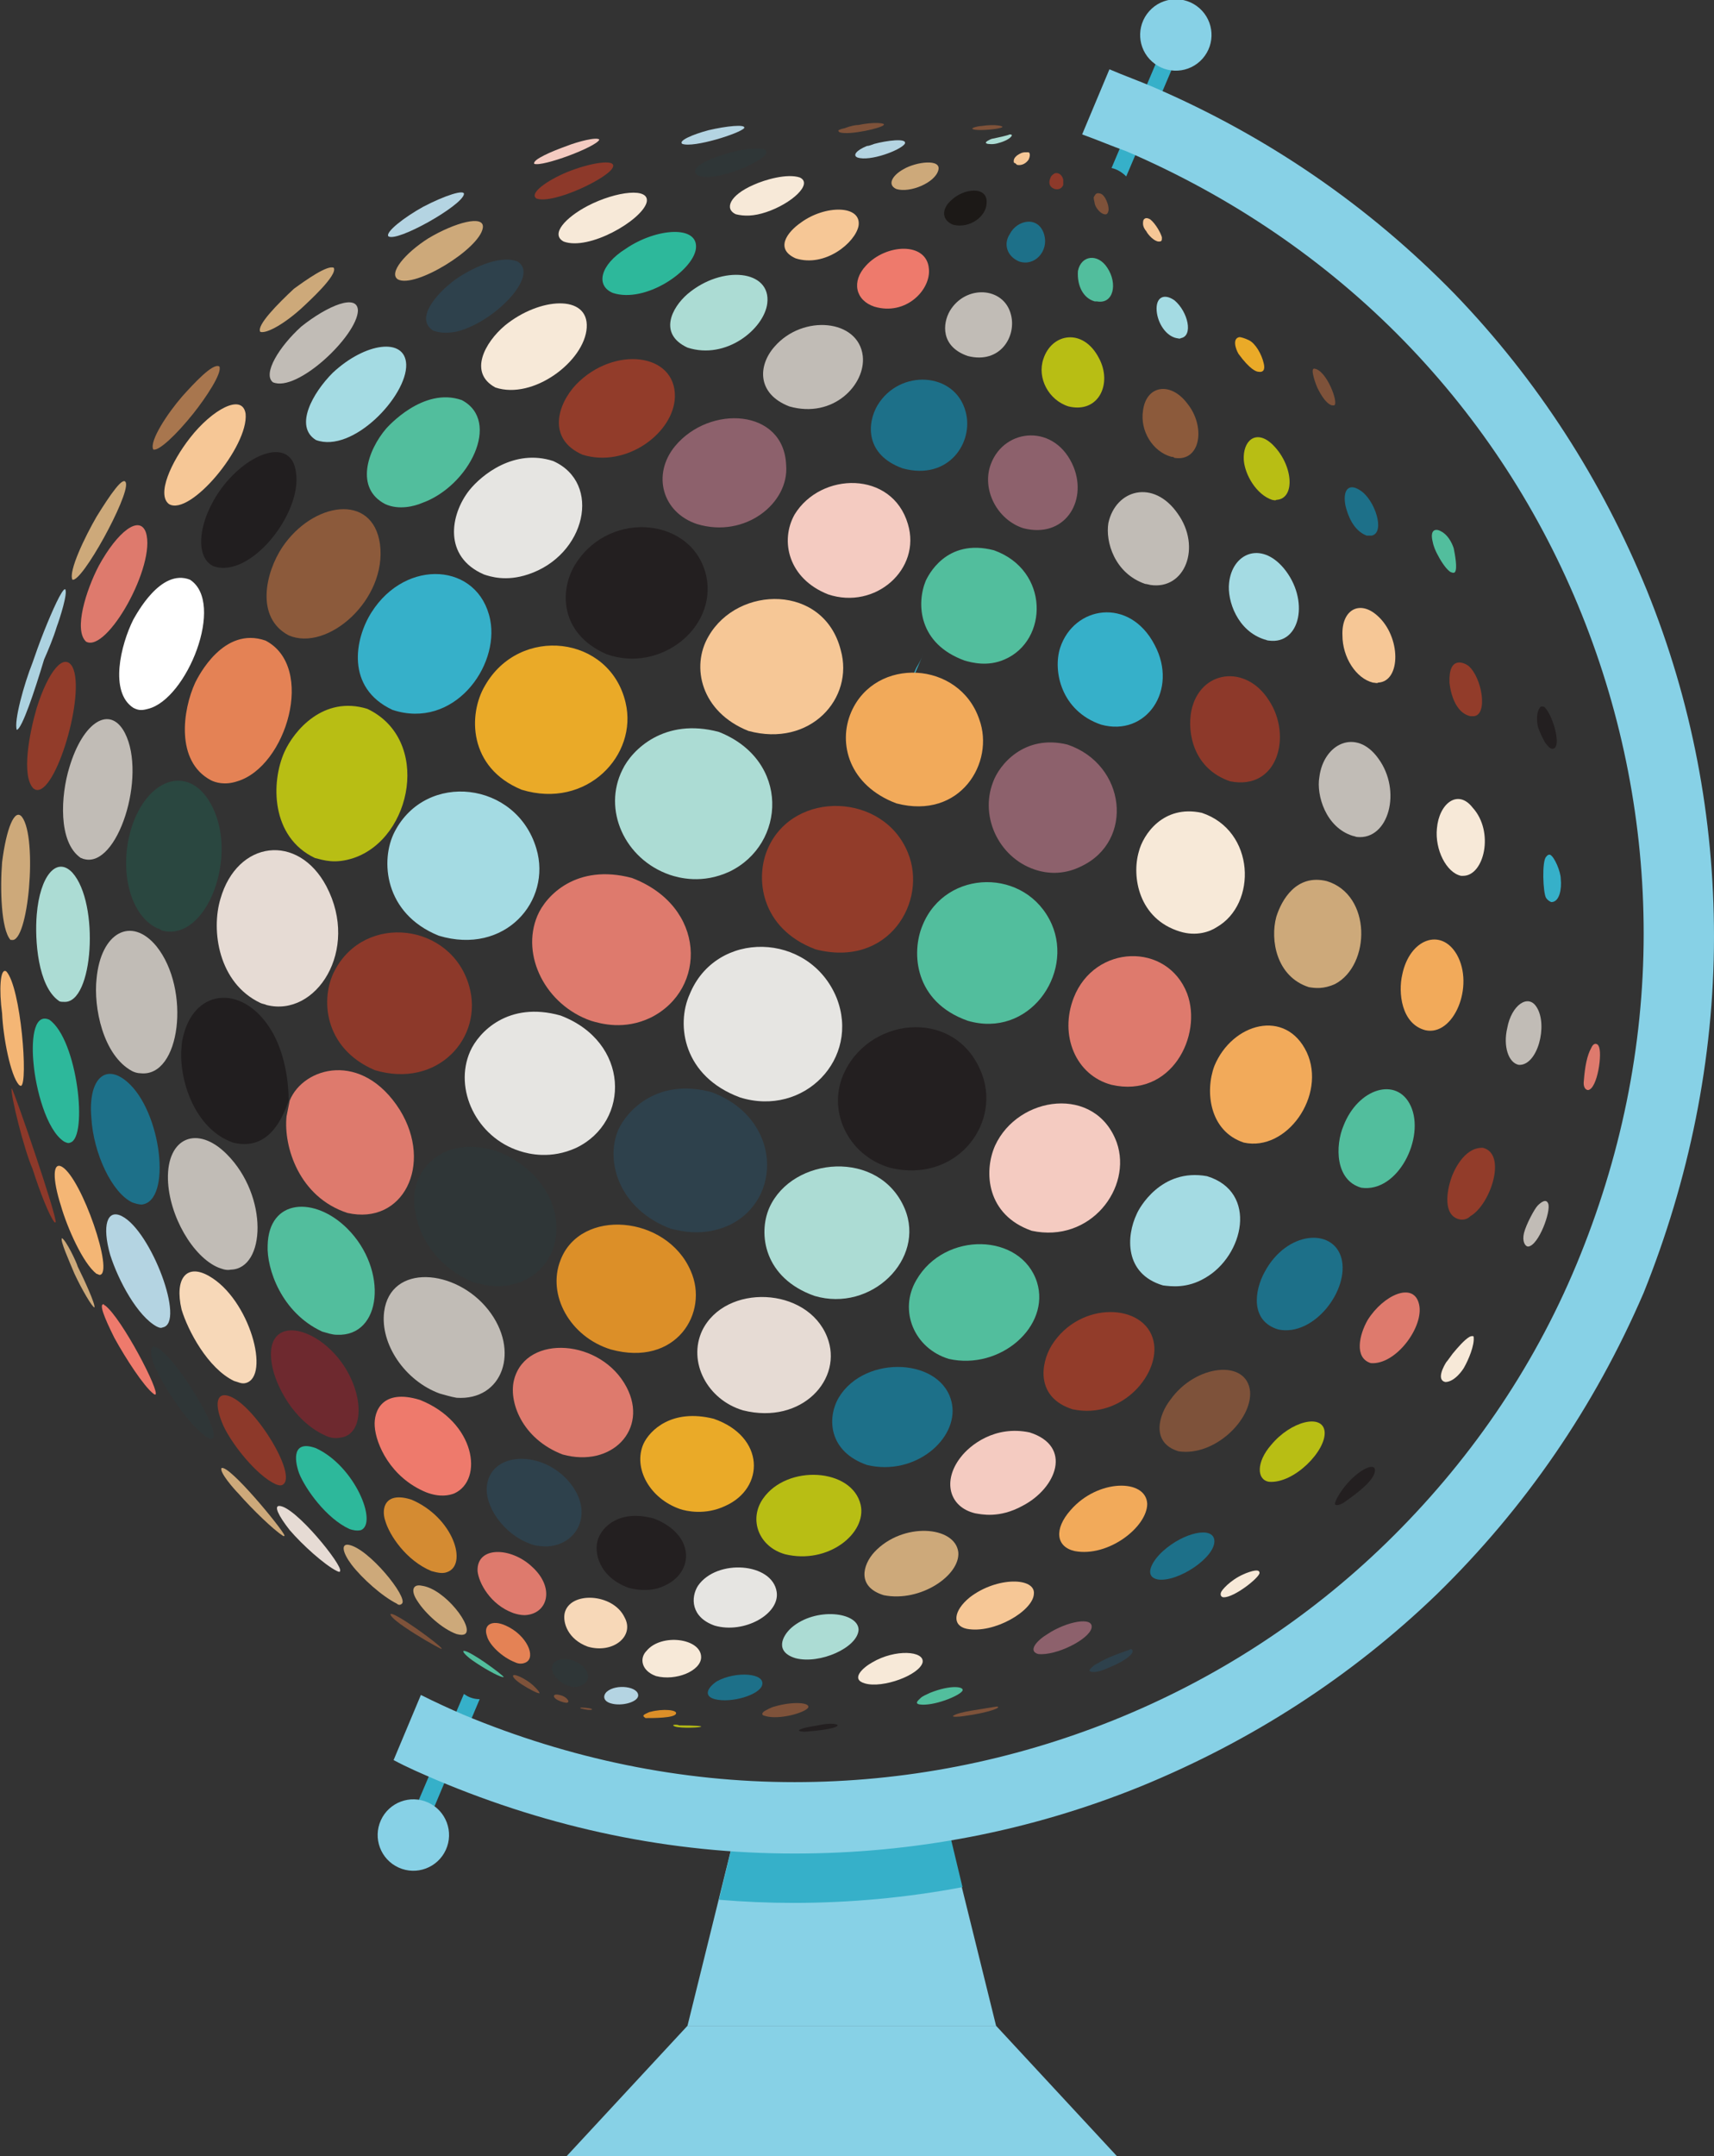 <?xml version="1.0" encoding="utf-8"?>
<!-- Generator: Adobe Illustrator 25.4.1, SVG Export Plug-In . SVG Version: 6.00 Build 0)  -->
<svg version="1.1" id="Layer_1" xmlns="http://www.w3.org/2000/svg" xmlns:xlink="http://www.w3.org/1999/xlink" x="0px" y="0px"
	 viewBox="0 0 163.3 205.3" style="enable-background:new 0 0 163.3 205.3;" xml:space="preserve">
<rect x="0" y="0" width="163.3" height="205.3" fill="#333333" stroke="none"/>
<style type="text/css">
	.st0{fill:#87D1E6;}
	.st1{fill:#36B0C9;}
	.st2{fill:#C1BCB6;}
	.st3{fill:#DE7A6D;}
	.st4{fill:#E6DBD4;}
	.st5{fill:#B8BE14;}
	.st6{fill:#2F3637;}
	.st7{fill:#ACDCD4;}
	.st8{fill:#2E414C;}
	.st9{fill:#211E1F;}
	.st10{fill:#E6E5E2;}
	.st11{fill:#EAAA28;}
	.st12{fill:#DC8F28;}
	.st13{fill:#2A4740;}
	.st14{fill:#923C2A;}
	.st15{fill:#E48255;}
	.st16{fill:#52BE9D;}
	.st17{fill:#231F20;}
	.st18{fill:#F6C796;}
	.st19{fill:#8C5A3B;}
	.st20{fill:#EE7A6C;}
	.st21{fill:#6E292F;}
	.st22{fill:#1D7089;}
	.st23{fill:#F2AA5A;}
	.st24{fill:#FFFFFF;}
	.st25{fill:#F7D8B8;}
	.st26{fill:#8D616C;}
	.st27{fill:#F4CBC1;}
	.st28{fill:#2DB89B;}
	.st29{fill:#B4D4E2;}
	.st30{fill:#A4DBE3;}
	.st31{fill:#D48B32;}
	.st32{fill:#CDA97A;}
	.st33{fill:#F7E9D8;}
	.st34{fill:#8D392A;}
	.st35{fill:#F4B675;}
	.st36{fill:#A8764E;}
	.st37{fill:#7E523A;}
	.st38{fill:#1C1917;}
	.st39{fill:#ACD2E0;}
</style>
<g>
	<g>
		<polygon class="st0" points="94.9,192.9 65.5,192.9 70,174.7 90.4,174.7 		"/>
		<polygon class="st0" points="106.4,205.3 54,205.3 65.5,192.9 94.9,192.9 		"/>
		<path class="st1" d="M68.5,180.9c2.4,0.2,4.7,0.3,7.1,0.3c5.4,0,10.8-0.5,16.1-1.5l-1.2-5H70L68.5,180.9z"/>
		<g>
			<path class="st1" d="M107.3,16.8l4.3-10.1l-1.5-0.6l-4.2,9.9C106.4,16.1,106.9,16.4,107.3,16.8z"/>
			<path class="st1" d="M88,62.2c-0.2,0.5-0.4,0.9-0.7,1.4c-0.6,1.3-1.2,2.7-1.6,4L88,62.2z"/>
			<path class="st1" d="M44.2,161.3l-4.3,10.1l1.5,0.6l4.3-10.2C45.1,161.8,44.6,161.6,44.2,161.3z"/>
			<path class="st0" d="M163.3,89.2c0-11.3-2.1-22.4-6.4-33c-4.3-10.5-10.4-20-18.3-28.2c-8.2-8.4-17.8-15-28.7-19.7
				c-1.4-0.6-2.8-1.1-4.2-1.7l-2.6,6.2c1.4,0.5,2.8,1.1,4.2,1.6c10,4.3,19,10.4,26.5,18.1c7.3,7.5,13,16.3,16.9,26
				c3.9,9.7,5.9,20,5.9,30.4c0,10.8-2.2,21.4-6.4,31.5s-10.4,19-18.1,26.5c-7.5,7.3-16.3,13-26,16.9c-9.7,3.9-20,5.9-30.4,5.9
				c-10.8,0-21.4-2.2-31.5-6.4c-1.4-0.6-2.7-1.2-4.1-1.9l-2.6,6.2c1.3,0.7,2.7,1.3,4.1,1.9c10.9,4.6,22.3,7,34.1,7
				c11.3,0,22.4-2.1,33-6.4c10.5-4.3,20-10.4,28.2-18.3c8.4-8.2,15-17.8,19.7-28.7C160.9,112.4,163.3,100.9,163.3,89.2z"/>
			<g>
				<path class="st0" d="M152.6,123.4c-0.8-0.3-1.2-1.3-0.8-2.1c0.3-0.8,1.3-1.2,2.1-0.8c0.8,0.3,1.2,1.3,0.8,2.1
					C154.3,123.4,153.4,123.8,152.6,123.4z"/>
				<path class="st0" d="M157.4,109.5c-0.8-0.2-1.4-1-1.2-1.9c0.2-0.8,1-1.4,1.9-1.2c0.8,0.2,1.4,1,1.2,1.9
					C159.1,109.2,158.3,109.7,157.4,109.5z"/>
				<circle class="st0" cx="159.8" cy="93.5" r="1.6"/>
				<path class="st0" d="M159.5,80.4c-0.9,0.1-1.6-0.5-1.8-1.4c-0.1-0.9,0.5-1.6,1.4-1.8c0.9-0.1,1.6,0.5,1.8,1.4
					C161,79.5,160.3,80.3,159.5,80.4z"/>
				<path class="st0" d="M156.7,66c-0.8,0.3-1.7-0.2-2-1c-0.3-0.8,0.2-1.7,1-2s1.7,0.2,2,1C158,64.8,157.5,65.7,156.7,66z"/>
				<ellipse transform="matrix(0.699 -0.715 0.715 0.699 9.018 123.103)" class="st0" cx="150.7" cy="50.8" rx="1.6" ry="1.6"/>
				
					<ellipse transform="matrix(7.581170e-02 -0.997 0.997 7.581170e-02 93.849 178.036)" class="st0" cx="143" cy="38.4" rx="1.6" ry="1.6"/>
				<path class="st0" d="M134.3,28.6c-0.6,0.6-1.6,0.7-2.2,0.1c-0.6-0.6-0.7-1.6-0.1-2.2c0.6-0.6,1.6-0.7,2.2-0.1
					C134.9,26.9,134.9,27.9,134.3,28.6z"/>
				<path class="st0" d="M122.9,19.3c-0.5,0.7-1.4,0.9-2.2,0.5c-0.7-0.5-0.9-1.4-0.5-2.2c0.5-0.7,1.4-0.9,2.2-0.5
					C123.2,17.6,123.4,18.6,122.9,19.3z"/>
				<path class="st0" d="M110.1,12.2c-0.3,0.8-1.3,1.2-2.1,0.8c-0.8-0.3-1.2-1.3-0.8-2.1c0.3-0.8,1.3-1.2,2.1-0.8
					C110,10.4,110.4,11.4,110.1,12.2z"/>
				<circle class="st0" cx="42.8" cy="166.6" r="1.6"/>
				<path class="st0" d="M58.3,171.5c0.2-0.8-0.3-1.7-1.2-1.9c-0.8-0.2-1.7,0.3-1.9,1.2c-0.2,0.8,0.3,1.7,1.2,1.9
					C57.3,172.9,58.1,172.3,58.3,171.5z"/>
				<circle class="st0" cx="71.3" cy="173.2" r="1.6"/>
				<path class="st0" d="M87.5,172.5c-0.1-0.9-0.9-1.5-1.8-1.4c-0.9,0.1-1.5,0.9-1.4,1.8c0.1,0.9,0.9,1.5,1.8,1.4
					C87,174.1,87.6,173.3,87.5,172.5z"/>
				
					<ellipse transform="matrix(0.542 -0.84 0.84 0.542 -96.577 161.922)" class="st0" cx="100.3" cy="169.6" rx="1.6" ry="1.6"/>
				<path class="st0" d="M115.3,163.4c-0.4-0.8-1.3-1.1-2.1-0.7c-0.8,0.4-1.1,1.3-0.7,2.1s1.3,1.1,2.1,0.7
					C115.4,165.1,115.7,164.2,115.3,163.4z"/>
				<path class="st0" d="M127.6,155.4c-0.5-0.7-1.5-0.8-2.2-0.3s-0.8,1.5-0.3,2.2c0.5,0.7,1.5,0.8,2.2,0.3
					C128,157.1,128.2,156.1,127.6,155.4z"/>
				<circle class="st0" cx="137.3" cy="146.5" r="1.6"/>
				<path class="st0" d="M147.2,133.6c-0.7-0.5-1.7-0.3-2.2,0.5c-0.5,0.7-0.3,1.7,0.5,2.2s1.7,0.3,2.2-0.5
					C148.1,135.1,147.9,134.1,147.2,133.6z"/>
			</g>
			<ellipse transform="matrix(0.665 -0.747 0.747 0.665 34.94 84.808)" class="st0" cx="112.1" cy="3.4" rx="3.4" ry="3.4"/>
			<ellipse transform="matrix(0.415 -0.91 0.91 0.415 -135.946 138.092)" class="st0" cx="39.4" cy="174.7" rx="3.4" ry="3.4"/>
		</g>
	</g>
	<g>
		<path class="st2" d="M27.5,104.8C27.6,104.8,27.6,104.8,27.5,104.8L27.5,104.8L27.5,104.8z"/>
		<path class="st3" d="M33.1,115.5c5.3,1.2,8.2-4.6,5-9.8c-3.6-5.7-9.2-4.1-10.5-0.9c0,0-0.2,1-0.3,1.5
			C27,109.2,28.5,114,33.1,115.5z"/>
		<path class="st4" d="M24.8,95.5c0.2,0.1,0.4,0.1,0.6,0.2c4.7,1.2,8.9-5.2,5.7-11.3c-2.7-5.1-8.5-4.4-10.1,1.2
			C20.1,88.6,20.8,93.6,24.8,95.5z"/>
		<path class="st5" d="M27.1,71.6L27.1,71.6c-1.3,2.9-1.3,8.1,2.9,10.1c0,0,0,0,0,0c0,0,0,0,0,0c0,0,0,0,0,0c0,0,0,0,0,0
			c0,0,0,0,0,0c0,0,0,0,0,0c0,0,0,0,0,0c0,0,0,0,0,0c0.8,0.2,1.9,0.6,3.7,0c5.6-1.9,7.4-11.3,1.3-14.2c0,0,0,0,0,0c0,0,0,0,0,0
			c0,0,0,0,0,0c0,0,0,0,0,0c0,0,0,0,0,0c0,0,0,0,0,0c0,0,0,0,0,0c0,0,0,0,0,0C30.8,66.2,28,69.6,27.1,71.6z"/>
		<path class="st6" d="M47.3,109.6C47.3,109.6,47.3,109.6,47.3,109.6C47.3,109.6,47.3,109.6,47.3,109.6
			C47.3,109.6,47.3,109.6,47.3,109.6C47.3,109.6,47.3,109.6,47.3,109.6C47.3,109.6,47.3,109.6,47.3,109.6
			C47.3,109.6,47.3,109.6,47.3,109.6C47.3,109.6,47.3,109.6,47.3,109.6C47.3,109.6,47.3,109.6,47.3,109.6c-5-1.5-7.3,1.6-7.7,3.4
			c-0.6,2.5,0.7,7.1,5.5,9.1c0.8,0.2,2.8,0.8,4.9-0.2C54.7,119.6,54,112.2,47.3,109.6z"/>
		<path class="st7" d="M68.5,69.7C68.5,69.7,68.5,69.7,68.5,69.7C68.5,69.7,68.5,69.7,68.5,69.7C68.5,69.7,68.5,69.7,68.5,69.7
			C68.4,69.7,68.4,69.7,68.5,69.7C68.4,69.7,68.4,69.7,68.5,69.7C68.4,69.7,68.4,69.7,68.5,69.7C68.4,69.7,68.4,69.7,68.5,69.7
			C68.4,69.7,68.4,69.7,68.5,69.7c-5.2-1.4-8.3,1.7-9.2,3.6c-1.9,3.8,0.2,8.5,4.5,10c0.9,0.3,3.1,0.9,5.7-0.3
			C74.9,80.4,75.3,72.4,68.5,69.7z"/>
		<path class="st8" d="M63.9,117C63.9,117,63.9,117,63.9,117C63.9,117,63.9,117,63.9,117C63.9,117,63.9,117,63.9,117
			C63.9,117,63.9,117,63.9,117C63.9,117,63.9,117,63.9,117C63.9,117,63.9,117,63.9,117C63.9,117,63.9,117,63.9,117
			C63.9,117,63.9,117,63.9,117c0.9,0.2,3,0.8,5.5-0.3c5.2-2.4,5.1-10.2-1.6-12.7c0,0,0,0,0,0c0,0,0,0,0,0c0,0,0,0,0,0c0,0,0,0,0,0
			c0,0,0,0,0,0c0,0,0,0,0,0c0,0,0,0,0,0c0,0,0,0,0,0c-5.2-1.4-8.1,1.8-8.9,3.6C57.6,110.7,59.1,115.2,63.9,117z"/>
		<path class="st9" d="M27.5,104.8c0,0,0.1-3.7-1.6-6.6c-2.6-4.4-7.2-4.2-8.4,0.3c-0.1,0.4-0.2,0.8-0.2,1.2c-0.3,3,1.2,7.8,4.9,9.1
			C24.6,109.4,26.4,108.1,27.5,104.8z"/>
		<path class="st2" d="M27.5,104.8C27.5,104.8,27.6,104.8,27.5,104.8C27.6,104.8,27.5,104.8,27.5,104.8
			C27.5,104.8,27.5,104.8,27.5,104.8z"/>
		<path class="st10" d="M70.5,104.5c6.1,1.9,11.5-3.7,9.2-9.5c-2.6-6.3-11.5-6.5-14-0.3C64.4,97.6,65.1,102.5,70.5,104.5z"/>
		<path class="st11" d="M46.2,65.3c-1.6,2.7-1.6,7.8,3.5,9.9c6.2,1.9,11.1-3.3,9.9-8.3C58.1,60.5,49.5,59.5,46.2,65.3z"/>
		<path class="st1" d="M35.4,58.3c-1.6,2.5-2.5,7.2,2,9.3c5.8,1.9,10.2-4.1,9.3-8.6C45.6,53.6,38.7,53.1,35.4,58.3z"/>
		<path class="st12" d="M65.8,121c-2.3-5.3-10.5-6-12.4-1c-1.3,3.3,0.9,7.3,4.8,8.5C64.4,130.2,67.6,125,65.8,121z"/>
		<path class="st13" d="M20,76.4c-2.1-3.6-6-2.3-7.5,2.5c-1.2,4-0.1,8.3,2.5,9.5c0.1,0,0.3,0.1,0.4,0.2C19.7,89.8,22.9,81.3,20,76.4
			z"/>
		<path class="st14" d="M77.7,90.4C77.7,90.4,77.7,90.4,77.7,90.4C77.7,90.4,77.7,90.4,77.7,90.4C77.7,90.4,77.7,90.4,77.7,90.4
			C77.7,90.4,77.7,90.4,77.7,90.4C77.7,90.4,77.7,90.4,77.7,90.4C77.7,90.4,77.7,90.4,77.7,90.4C77.7,90.4,77.7,90.4,77.7,90.4
			C77.7,90.4,77.7,90.4,77.7,90.4c7,1.8,10.7-4.6,8.8-9.2c-2.3-5.7-10.8-6-13.3-0.5l0,0C71.9,83.5,72.4,88.4,77.7,90.4z"/>
		<path class="st15" d="M25.3,61C25.3,61,25.3,61,25.3,61C25.3,61,25.3,61,25.3,61C25.3,61,25.3,61,25.3,61C25.3,61,25.3,61,25.3,61
			C25.3,61,25.3,61,25.3,61C25.3,61,25.3,61,25.3,61C25.3,61,25.3,61,25.3,61C25.3,61,25.3,61,25.3,61c-4-1.4-6.4,3.4-6.7,4
			c-1.2,2.6-1.9,7.5,1.5,9.3c0.4,0.2,1.3,0.5,2.5,0.1C27.3,73,30.1,63.5,25.3,61z"/>
		<path class="st2" d="M46.5,124.7c-3.1-3.9-9.3-4.4-9.9,0.2c-0.4,3.1,2,6.6,5.3,7.8c0.4,0.1,1,0.3,1.6,0.4
			C47.9,133.4,49.6,128.6,46.5,124.7z"/>
		<path class="st16" d="M33.1,117c-3.1-3.1-7.5-2.9-7.6,1.6c-0.1,2.2,1.3,6.4,5.2,8.2c0.4,0.1,0.9,0.3,1.4,0.3
			C36.4,127.3,37,120.9,33.1,117z"/>
		<path class="st2" d="M9.2,93.2c-0.3,2.7,0.6,7.3,3.4,8.8c0,0,0,0,0,0c0,0,0,0,0,0c0,0,0,0,0,0c0,0,0,0,0,0c0,0,0,0,0,0
			c0,0,0,0,0,0c0,0,0,0,0,0c0,0,0,0,0,0c0.2,0.1,0.5,0.2,0.8,0.2c3.8,0.4,4.8-8,1.5-12.1C12.5,87.2,9.6,88.8,9.2,93.2z"/>
		<path class="st2" d="M20.8,120.7c0.3,0.1,0.7,0.3,1.2,0.2c3.3-0.1,3.6-7-0.4-11c-2.8-2.8-5.7-1.6-5.6,2.4
			C16.1,115.8,18.4,119.7,20.8,120.7z"/>
		<path class="st17" d="M54.9,53.6c-1.6,2.4-1.7,6.7,2.9,8.7c5.1,1.8,10.5-2.5,9.5-7.4C66.1,49.3,58.2,48.5,54.9,53.6z"/>
		<path class="st7" d="M86.2,115.1c-2.4-5.7-10.7-5-12.9-0.1c-1.1,2.5-0.5,6.7,4.3,8.4C83,125,88.2,119.9,86.2,115.1z"/>
		<path class="st17" d="M84.8,111.2c6.2,1.5,10.5-4,8.8-8.8c-2.3-6.4-10.5-5.7-13.1-0.4C78.7,105.6,80.7,110,84.8,111.2z"/>
		<path class="st18" d="M67.5,60.6c-1.7,2.9-0.7,7.2,3.8,9c0,0,0,0,0,0c0,0,0,0,0,0c0,0,0,0,0,0c0,0,0,0,0,0c0,0,0,0,0,0
			c0,0,0,0,0,0c0,0,0,0,0,0c0,0,0,0,0,0c5.9,1.6,10.1-3.1,8.8-7.7C78.5,55.6,70.3,55.7,67.5,60.6z"/>
		<path class="st3" d="M59.7,132.1c-2.4-4.6-9.5-5.1-10.7-0.8c-0.6,2.1,0.7,5.7,4.6,7.2c0,0,0,0,0,0c0,0,0,0,0,0c0,0,0,0,0,0
			c0,0,0,0,0,0c0,0,0,0,0,0c0,0,0,0,0,0c0,0,0,0,0,0c0,0,0,0,0,0C58.3,139.8,61.8,136.1,59.7,132.1z"/>
		<path class="st19" d="M26.9,52.1c-1.6,2.4-2.6,6.7,0.6,8.4c3.7,1.6,9.4-3.4,8.7-8.7C35.5,46.9,29.8,47.8,26.9,52.1z"/>
		<path class="st10" d="M44.7,46.7c-1.8,2.3-2.5,6.3,1.4,8c0,0,0,0,0,0c0,0,0,0,0,0c0,0,0,0,0,0c0,0,0,0,0,0c0,0,0,0,0,0
			c0,0,0,0,0,0c0,0,0,0,0,0c0,0,0,0,0,0c0.6,0.2,2.1,0.7,4.2,0c5.5-1.8,7.1-8.7,2.4-10.8c0,0,0,0,0,0c0,0,0,0,0,0c0,0,0,0,0,0
			c0,0,0,0,0,0c0,0,0,0,0,0c0,0,0,0,0,0c0,0,0,0,0,0c0,0,0,0,0,0C49,42.7,45.9,45.2,44.7,46.7z"/>
		<path class="st4" d="M70.8,134.3c5.6,1.4,9.6-3,8-7c-1.9-4.8-9.7-5.1-11.9-0.6C65.5,129.7,67.4,133.3,70.8,134.3z"/>
		<path class="st16" d="M100.2,88c-2.4-5.4-10.1-5.3-12.3,0.1l0,0c-1.1,2.6-0.8,7.3,4.3,9.1C98,98.9,102.3,92.8,100.2,88z"/>
		<path class="st20" d="M40,133.3C40,133.3,40,133.3,40,133.3C40,133.3,40,133.3,40,133.3C40,133.3,40,133.3,40,133.3
			C40,133.3,40,133.3,40,133.3C40,133.3,40,133.3,40,133.3C40,133.3,40,133.3,40,133.3C40,133.3,40,133.3,40,133.3
			C40,133.3,40,133.3,40,133.3c-3.6-1.1-4.4,1.1-4.3,2.5v0c0.1,1.7,1.5,4.9,4.9,6.3c1.3,0.5,2.2,0.3,2.7,0.1
			C46.1,140.9,45.3,135.4,40,133.3z"/>
		<path class="st21" d="M31,136.7c0.4,0.2,0.9,0.3,1.4,0.2c2.9-0.3,2.2-6.3-1.9-9.2c-2.6-1.8-5.2-1.3-4.6,2.2
			C26.2,131.8,27.9,135.3,31,136.7z"/>
		<path class="st22" d="M12.6,114.5c0.3,0.1,0.6,0.2,0.9,0.2c2.9-0.3,1.9-8.9-1.4-11.7c-2.1-1.8-3.7-0.2-3.4,3.4
			C8.9,109.9,10.7,113.6,12.6,114.5z"/>
		<path class="st23" d="M81.1,67.8c-1.3,3-0.2,7,4.3,8.7c6.1,1.6,9.4-3.9,7.9-8C91.4,62.9,83.4,62.5,81.1,67.8z"/>
		<path class="st24" d="M18.1,55.2C18.1,55.2,18.1,55.2,18.1,55.2C18.1,55.2,18.1,55.2,18.1,55.2C18.1,55.2,18.1,55.2,18.1,55.2
			C18.1,55.2,18.1,55.2,18.1,55.2C18.1,55.2,18.1,55.2,18.1,55.2C18.1,55.2,18.1,55.2,18.1,55.2C18.1,55.2,18.1,55.2,18.1,55.2
			C18.1,55.2,18.1,55.2,18.1,55.2c-2.8-1.1-5.1,3.3-5.4,3.8c-1.2,2.4-2.3,6.9,0,8.4c0,0,0,0,0,0c0,0,0,0,0,0c0,0,0,0,0,0
			c0,0,0,0,0,0c0,0,0,0,0,0c0,0,0,0,0,0c0,0,0,0,0,0c0,0,0,0,0,0c0.4,0.2,0.7,0.3,1.4,0.1C17.8,66.6,21.5,57.4,18.1,55.2z"/>
		<path class="st2" d="M11.9,69.8c-1.4-2.7-4-1.1-5.3,3.3c-0.8,2.6-1.1,7.1,1.1,8.6c0,0,0,0,0,0c0,0,0,0,0,0c0,0,0,0,0,0
			c0,0,0,0,0,0c0,0,0,0,0,0c0,0,0,0,0,0c0,0,0,0,0,0s0,0,0,0c0.1,0,0.2,0.1,0.3,0.1C11.2,82.7,14,73.9,11.9,69.8z"/>
		<path class="st7" d="M6.9,83.1c-1.5-1.6-3.1,0.3-3.4,4c-0.2,2.4,0.1,6.8,2.1,8.2c0,0,0,0,0,0c0,0,0,0,0,0c0,0,0,0,0,0c0,0,0,0,0,0
			c0,0,0,0,0,0c0,0,0,0,0,0c0,0,0,0,0,0c0,0,0,0,0,0c0.1,0.1,0.3,0.1,0.5,0.1C8.9,95.6,9.5,86,6.9,83.1z"/>
		<path class="st25" d="M22.3,131.5C22.3,131.5,22.3,131.5,22.3,131.5C22.3,131.5,22.3,131.5,22.3,131.5
			C22.3,131.5,22.3,131.5,22.3,131.5C22.3,131.5,22.3,131.5,22.3,131.5C22.3,131.5,22.3,131.5,22.3,131.5
			C22.3,131.5,22.3,131.5,22.3,131.5C22.3,131.5,22.3,131.5,22.3,131.5c0.4,0.1,0.7,0.3,1.1,0.2c2.4-0.6,0.4-8-3.5-10.2
			c-2.1-1.2-3.3,0.2-2.6,3.2C17.9,126.7,19.8,130.3,22.3,131.5C22.3,131.5,22.3,131.5,22.3,131.5z"/>
		<path class="st16" d="M36.7,48c1.3,0.6,2.8,0.2,3.5-0.1c4.5-1.6,7.6-7.8,3.8-9.8c0,0,0,0,0,0c0,0,0,0,0,0c0,0,0,0,0,0c0,0,0,0,0,0
			c0,0,0,0,0,0c0,0,0,0,0,0c0,0,0,0,0,0c0,0,0,0,0,0c-3.7-1.3-7.1,2.6-7.2,2.7v0C35,42.9,33.8,46.5,36.7,48z"/>
		<path class="st11" d="M64.8,143.7c0.6,0.2,2.4,0.6,4.3-0.3c3.8-1.7,3.8-6.6-1.1-8.3c0,0,0,0,0,0c0,0,0,0,0,0c0,0,0,0,0,0
			c0,0,0,0,0,0c0,0,0,0,0,0c0,0,0,0,0,0c0,0,0,0,0,0c0,0,0,0,0,0c-4-1-6.1,1.1-6.7,2.4C60.3,139.8,61.9,142.7,64.8,143.7z"/>
		<path class="st16" d="M90.4,129.4c4.9,1.1,9.7-3.1,8.4-7.3c-1.5-4.7-8.8-4.9-11.5-0.2C85.6,124.8,87.1,128.4,90.4,129.4z"/>
		<path class="st8" d="M50.5,147c0.2,0.1,0.6,0.2,0.8,0.2c3.1,0.5,5.4-2.5,3.3-5.6c-2.4-3.5-7.7-3.6-8.2-0.2
			C46.1,143.4,48,146.1,50.5,147z"/>
		<path class="st26" d="M64.3,42.5c-2.2,2.7-1.2,6.3,2.1,7.4c4.6,1.4,8.8-2,8.5-5.6C74.7,38.9,67.6,38.5,64.3,42.5z"/>
		<path class="st27" d="M78.9,56.6c4.5,1.5,8.9-2.4,7.6-6.7c-1.5-5.1-8.3-5-10.8-0.9v0C74.3,51.5,75.1,55.1,78.9,56.6z"/>
		<path class="st9" d="M21.1,46.5c-2.2,3-2.6,6.5-0.8,7.4c3.5,1.3,8.5-5,7.9-8.9C27.8,41.6,23.7,43,21.1,46.5z"/>
		<path class="st26" d="M101.7,70.9C101.7,70.9,101.7,70.9,101.7,70.9C101.7,70.9,101.7,70.9,101.7,70.9
			C101.7,70.9,101.7,70.9,101.7,70.9C101.7,70.9,101.7,70.9,101.7,70.9C101.7,70.9,101.7,70.9,101.7,70.9
			C101.7,70.9,101.7,70.9,101.7,70.9C101.7,70.9,101.7,70.9,101.7,70.9C101.7,70.9,101.7,70.9,101.7,70.9c-4.1-1-6.5,1.9-7.1,3.6
			c-1.3,3.4,0.7,7.4,4.3,8.4c0.7,0.2,2.3,0.5,4.1-0.4C108.1,80.1,107.3,72.8,101.7,70.9z"/>
		<path class="st27" d="M106.4,108.8c-2-5.5-9.4-4.5-11.6,0.3l0,0c-1.1,2.5-0.8,6.6,3.5,8.1C103.9,118.4,107.9,113.1,106.4,108.8z"
			/>
		<path class="st22" d="M82.6,139.5C82.6,139.5,82.6,139.5,82.6,139.5C82.6,139.5,82.6,139.5,82.6,139.5
			C82.7,139.5,82.7,139.5,82.6,139.5C82.7,139.5,82.7,139.5,82.6,139.5C82.7,139.5,82.7,139.5,82.6,139.5
			C82.7,139.5,82.7,139.5,82.6,139.5C82.7,139.5,82.7,139.5,82.6,139.5c4.6,1.1,8.7-2.5,8.1-5.8c-0.8-4.4-8.3-4.8-10.8-0.6h0
			C78.8,135,78.9,138.2,82.6,139.5C82.6,139.5,82.6,139.5,82.6,139.5z"/>
		<path class="st14" d="M54.9,36.6c-1.8,1.9-2.8,5.2,0.6,6.7c0,0,0,0,0,0c0,0,0,0,0,0c0,0,0,0,0,0c0,0,0,0,0,0c0,0,0,0,0,0
			c0,0,0,0,0,0s0,0,0,0c0,0,0,0,0,0c4.2,1.3,8.7-2.1,8.8-5.5C64.4,33.6,58.5,32.9,54.9,36.6z"/>
		<path class="st28" d="M4.7,97.1C4.7,97.1,4.7,97.1,4.7,97.1C4.7,97.1,4.7,97.1,4.7,97.1C4.7,97.1,4.7,97.1,4.7,97.1
			C4.7,97.1,4.7,97.1,4.7,97.1C4.7,97.1,4.7,97.1,4.7,97.1C4.7,97.1,4.7,97.1,4.7,97.1C4.7,97.1,4.7,97.1,4.7,97.1
			C4.7,97.1,4.7,97.1,4.7,97.1c-1.6-0.7-1.7,2.3-1.5,4.2c0.2,2.3,1.2,6.3,2.9,7.4c0,0,0,0,0,0c0,0,0,0,0,0c0,0,0,0,0,0c0,0,0,0,0,0
			c0,0,0,0,0,0c0,0,0,0,0,0c0,0,0,0,0,0c0,0,0,0,0,0c0.2,0.1,0.4,0.2,0.6,0.1C8.4,108.3,7.4,99,4.7,97.1z"/>
		<path class="st29" d="M14.9,126.3c0.2,0.1,0.4,0.2,0.6,0.1c2.2-0.4-1.1-9.2-3.9-10.6c-1.4-0.7-1.9,0.9-1.1,3.7
			C11.3,122,13.1,125.3,14.9,126.3z"/>
		<path class="st16" d="M94.7,52.4C94.7,52.4,94.7,52.4,94.7,52.4C94.7,52.4,94.7,52.4,94.7,52.4C94.7,52.4,94.7,52.4,94.7,52.4
			C94.7,52.4,94.7,52.4,94.7,52.4C94.7,52.4,94.7,52.4,94.7,52.4C94.7,52.4,94.7,52.4,94.7,52.4C94.7,52.4,94.7,52.4,94.7,52.4
			C94.7,52.4,94.7,52.4,94.7,52.4c-4.6-1.2-6.3,2.5-6.5,2.9c-0.9,2.2-0.7,6,3.7,7.6c0.7,0.2,2.2,0.6,3.8-0.1
			C99.9,61,100,54.3,94.7,52.4z"/>
		<path class="st3" d="M113.1,94.6c-1.9-4.9-8.8-4.7-10.8,0.4v0c-1.4,3.6,0.2,7.4,3.6,8.3C111.6,104.6,114.6,98.6,113.1,94.6z"/>
		<path class="st30" d="M30.1,41.9c3.5,1.3,8.7-4.2,8.6-7.2c-0.1-2.6-3.9-2.1-7,0.8C29.8,37.4,28,40.6,30.1,41.9z"/>
		<path class="st28" d="M28.5,140.3c0.6,1.5,2.6,4.3,4.8,5.3c0.3,0.1,0.7,0.2,1.1,0.1c1.6-0.7-0.6-6.1-4.3-7.8c0,0,0,0,0,0
			c0,0,0,0,0,0c0,0,0,0,0,0c0,0,0,0,0,0c0,0,0,0,0,0c0,0,0,0,0,0c0,0,0,0,0,0c0,0,0,0,0,0C27.9,137.1,28,138.9,28.5,140.3
			L28.5,140.3z"/>
		<path class="st31" d="M39.2,142.8C39.2,142.8,39.2,142.8,39.2,142.8C39.2,142.8,39.2,142.8,39.2,142.8
			C39.2,142.8,39.2,142.8,39.2,142.8C39.2,142.8,39.2,142.8,39.2,142.8C39.2,142.8,39.2,142.8,39.2,142.8
			C39.2,142.8,39.2,142.8,39.2,142.8C39.2,142.8,39.2,142.8,39.2,142.8C39.2,142.8,39.2,142.8,39.2,142.8c-2.5-0.8-2.9,0.8-2.5,2
			c0.4,1.4,2,3.8,4.4,4.8c0.4,0.1,1,0.3,1.5,0.1C44.6,149,43.2,144.5,39.2,142.8z"/>
		<path class="st17" d="M62.3,144.6C62.3,144.6,62.3,144.6,62.3,144.6C62.3,144.6,62.3,144.6,62.3,144.6
			C62.3,144.6,62.3,144.6,62.3,144.6C62.3,144.6,62.3,144.6,62.3,144.6C62.3,144.6,62.3,144.6,62.3,144.6
			C62.3,144.6,62.3,144.6,62.3,144.6C62.3,144.6,62.3,144.6,62.3,144.6C62.3,144.6,62.3,144.6,62.3,144.6c-3.3-0.9-4.9,0.8-5.3,1.9
			c-0.5,1.3,0.1,3.7,2.9,4.7c1.1,0.3,2.4,0.3,3.4-0.2C66.2,149.7,66.2,146.1,62.3,144.6z"/>
		<path class="st14" d="M3.5,67.4c-0.7,2.4-1.5,6.5-0.3,7.7c0.1,0,0.1,0.1,0.2,0.1c1.9,0.6,4.8-9.2,3.5-11.7
			C6.1,62.1,4.6,63.9,3.5,67.4z"/>
		<path class="st3" d="M9.4,53.9L9.4,53.9C8.2,56.2,7,60,8.2,61.1c0,0,0,0,0,0c0,0,0,0,0,0s0,0,0,0c0,0,0,0,0,0c0,0,0,0,0,0
			c0,0,0,0,0,0c0,0,0,0,0,0c0,0,0,0,0,0c2,1.1,6.7-7.3,5.7-10.4C13.3,49,11.2,50.6,9.4,53.9z"/>
		<path class="st32" d="M1.1,89.5c1.6,0.4,2.5-9.7,1-11.7c-0.7-0.9-1.5,1.1-1.9,4.3C0,84.6,0.1,88.5,1,89.5
			C1.1,89.5,1.1,89.5,1.1,89.5z"/>
		<path class="st33" d="M48.1,31c-1.9,1.6-3.5,4.5-0.9,5.9c3.6,1.2,8.5-2.5,8.7-5.7C56.1,28,51.4,28.3,48.1,31z"/>
		<path class="st5" d="M82,143.3c-0.8-3.5-7-3.9-9.3-0.6c-1.4,2-0.4,4.6,2.1,5.3C78.9,149,82.6,146,82,143.3z"/>
		<path class="st34" d="M26.2,141.3C26.2,141.3,26.2,141.3,26.2,141.3C26.2,141.3,26.2,141.3,26.2,141.3
			C26.2,141.3,26.2,141.3,26.2,141.3C26.2,141.3,26.2,141.3,26.2,141.3C26.2,141.3,26.2,141.3,26.2,141.3
			C26.2,141.3,26.2,141.3,26.2,141.3C26.2,141.3,26.2,141.3,26.2,141.3C26.2,141.3,26.2,141.3,26.2,141.3c0.2,0.1,0.5,0.2,0.7,0.1
			c1.6-0.8-2.8-7.9-5.2-8.5c-1.1-0.3-1.3,0.9-0.4,2.9C22.2,137.7,24.5,140.5,26.2,141.3z"/>
		<path class="st18" d="M18.1,41.7c-1.8,2.3-3.2,5.4-2,6.3c2,1.2,7.6-5.5,7.3-8.6C23.1,37.4,20.2,39,18.1,41.7z"/>
		<path class="st3" d="M50.7,149.2c-2-1.9-5.3-2-5.2,0.4l0,0c0.1,1.1,1.2,3.2,3.4,4c0.3,0.1,0.7,0.2,1.1,0.2
			C52.2,153.7,52.9,151.2,50.7,149.2z"/>
		<path class="st33" d="M115.9,88.3c3.9-2.2,3.7-9.2-1.4-10.9c0,0,0,0,0,0s0,0,0,0c0,0,0,0,0,0c0,0,0,0,0,0c0,0,0,0,0,0c0,0,0,0,0,0
			c0,0,0,0,0,0c0,0,0,0,0,0c-3.7-0.8-5.6,2.1-6,3.7c-0.7,2.4,0,6.4,3.9,7.6C114,89.2,115.3,88.7,115.9,88.3z"/>
		<path class="st1" d="M101,61.7c-0.7,2.2,0.1,6,3.9,7.3c4.3,1.2,7.4-3.3,5.1-7.6C107.6,56.8,102.3,57.7,101,61.7z"/>
		<path class="st35" d="M5.9,111.1c-0.9-0.5-0.9,1.2-0.1,3.7c0.6,2.1,2.1,5.5,3.4,6.5c0.1,0,0.2,0.1,0.3,0.1
			C10.9,121.3,7.8,112.2,5.9,111.1z"/>
		<path class="st14" d="M102.2,134.2C102.2,134.2,102.2,134.2,102.2,134.2C102.2,134.2,102.2,134.2,102.2,134.2
			C102.2,134.2,102.2,134.2,102.2,134.2C102.2,134.2,102.2,134.2,102.2,134.2C102.2,134.2,102.2,134.2,102.2,134.2
			C102.2,134.2,102.2,134.2,102.2,134.2C102.2,134.2,102.2,134.2,102.2,134.2c4.8,1,8.4-3.5,7.7-6.5c-0.8-3.6-7-3.9-9.7,0.4
			C99.1,129.9,98.7,133.1,102.2,134.2C102.2,134.2,102.2,134.2,102.2,134.2z"/>
		<path class="st2" d="M73.8,33L73.8,33c-1.6,1.8-1.7,4.5,1.4,5.7c4.2,1.2,7.3-2.1,7-4.8C81.8,30.4,76.5,29.9,73.8,33z"/>
		<path class="st22" d="M83.6,38.6c-1,1.7-1.2,4.7,2.4,6c4.4,1.2,6.8-2.5,6-5.4C91,35.4,85.7,35.1,83.6,38.6z"/>
		<path class="st35" d="M1.8,103.3C1.8,103.3,1.8,103.3,1.8,103.3C1.8,103.3,1.8,103.3,1.8,103.3C1.8,103.3,1.8,103.3,1.8,103.3
			C1.8,103.3,1.8,103.3,1.8,103.3C1.8,103.3,1.8,103.3,1.8,103.3C1.8,103.3,1.8,103.3,1.8,103.3C1.8,103.3,1.8,103.3,1.8,103.3
			c0,0,0.1,0.1,0.2,0.1c0.7-0.2,0-9.4-1.4-10.9c0,0,0,0,0,0c0,0,0,0,0,0c0,0,0,0,0,0c0,0,0,0,0,0c0,0,0,0,0,0c0,0,0,0,0,0
			c0,0,0,0,0,0c0,0,0,0,0,0c-0.6-0.4-0.7,1.8-0.4,4C0.3,98.8,1,102.4,1.8,103.3C1.8,103.3,1.8,103.3,1.8,103.3z"/>
		<path class="st30" d="M114.8,121.7c3.7-2.1,5.1-8.2,0.2-9.7c0,0,0,0,0,0c0,0,0,0,0,0c0,0,0,0,0,0c0,0,0,0,0,0c0,0,0,0,0,0
			c0,0,0,0,0,0s0,0,0,0c0,0,0,0,0,0c-4.4-0.8-6.5,3.1-6.7,3.6c-1,2.1-1.2,5.7,2.5,6.8C111.6,122.5,113.1,122.7,114.8,121.7z"/>
		<path class="st27" d="M92.9,144.1c0.6,0.1,2.3,0.5,4.5-0.7c3.3-1.7,4.8-5.7,0.7-7c0,0,0,0,0,0c0,0,0,0,0,0c0,0,0,0,0,0
			c0,0,0,0,0,0c0,0,0,0,0,0c0,0,0,0,0,0c0,0,0,0,0,0c0,0,0,0,0,0c-3.3-0.7-5.7,1.2-6.6,2.4C89.8,141,90.4,143.5,92.9,144.1z"/>
		<path class="st10" d="M68.1,154.8c2.8,0.8,6.2-1.1,5.9-3.2c-0.4-2.8-5.7-3.2-7.5-0.6C65.8,152.1,65.8,154,68.1,154.8z"/>
		<path class="st7" d="M65.5,28c-1.5,1.3-2.8,3.8,0,5.1c3.7,1.2,7.3-1.8,7.6-4.2C73.5,25.7,68.8,25.2,65.5,28z"/>
		<path class="st8" d="M41.3,31.5C41.3,31.5,41.3,31.5,41.3,31.5C41.3,31.5,41.3,31.5,41.3,31.5C41.3,31.5,41.3,31.5,41.3,31.5
			C41.3,31.5,41.3,31.5,41.3,31.5C41.3,31.5,41.3,31.5,41.3,31.5C41.3,31.5,41.3,31.5,41.3,31.5C41.3,31.5,41.3,31.5,41.3,31.5
			C41.3,31.5,41.3,31.5,41.3,31.5c0.4,0.1,0.9,0.3,2.1,0.1c3.6-0.8,8.1-5.4,5.9-6.7c0,0,0,0,0,0c0,0,0,0,0,0c0,0,0,0,0,0
			c0,0,0,0,0,0c0,0,0,0,0,0c0,0,0,0,0,0c0,0,0,0,0,0c0,0,0,0,0,0c-1.8-0.7-4.6,0.8-5.9,1.7C41.5,28,39.5,30.4,41.3,31.5z"/>
		<path class="st23" d="M124.5,100.2c-2-4.2-7.1-2.8-8.8,1.3l0,0c-0.9,2.4-0.5,6.2,2.8,7.3C122.6,109.7,126.4,104.3,124.5,100.2z"/>
		<path class="st2" d="M26,36.4c2.3,1,8-4.4,8.1-6.8c0-1.7-2.9-0.5-5.4,1.5C26.6,33,25,35.6,26,36.4z"/>
		<path class="st26" d="M94.4,44.2c-0.9,2.4,0.6,5.3,3.1,6.1c3.9,1,6.1-2.5,4.8-5.8C100.6,40.3,95.7,40.7,94.4,44.2z"/>
		<path class="st25" d="M59.5,154c-1.1-2.3-5.2-2.5-5.7-0.4c-0.2,0.9,0.3,2.5,2.2,3.2c0,0,0,0,0,0c0,0,0,0,0,0c0,0,0,0,0,0
			c0,0,0,0,0,0c0,0,0,0,0,0c0,0,0,0,0,0c0,0,0,0,0,0c0,0,0,0,0,0C58.4,157.5,60.5,155.8,59.5,154z"/>
		<path class="st28" d="M58.4,27.9c3.1,1,7.6-2.1,7.9-4.2c0.3-2.3-3.8-2-6.7,0C57.2,25.2,56.7,27.2,58.4,27.9z"/>
		<path class="st32" d="M84.2,151.9c3.5,0.7,7.3-1.9,7.1-4.1c-0.3-2.5-5.3-2.9-8,0C82.2,149,81.6,151.1,84.2,151.9z"/>
		<path class="st32" d="M38.3,152.7c0.6-0.6-3.2-5.3-5.1-5.6c-0.7-0.1-0.6,0.7,0.3,1.9c1,1.3,2.9,3,4.3,3.7
			C37.9,152.8,38.1,152.9,38.3,152.7z"/>
		<path class="st34" d="M113.5,67.7c-0.4,2.1,0.2,5.5,3.7,6.7c4.6,0.9,5.9-4.4,3.7-7.7C118.7,63.2,114.3,63.8,113.5,67.7L113.5,67.7
			z"/>
		<path class="st32" d="M6.9,55.2c0.9,0.3,5.4-7.9,5.1-9.2c-0.2-0.8-1.5,1.1-2.8,3.2C8.1,51.1,6.5,54.4,6.9,55.2
			C6.9,55.2,6.9,55.2,6.9,55.2z"/>
		<path class="st20" d="M10,124.3C10,124.3,10,124.3,10,124.3C10,124.3,10,124.3,10,124.3C10,124.3,10,124.3,10,124.3
			C10,124.3,10,124.3,10,124.3C10,124.3,10,124.3,10,124.3C10,124.3,10,124.3,10,124.3C9.9,124.3,9.9,124.3,10,124.3
			C9.9,124.3,9.9,124.3,10,124.3c0,0-0.1,0-0.1-0.1c-0.5-0.1,0,1.2,1,3.2c1.1,2,2.8,4.6,3.7,5.3c0,0,0.1,0.1,0.2,0.1
			C15.3,132.6,11.6,125.5,10,124.3z"/>
		<path class="st32" d="M40.2,151c-0.9-0.2-1.1,0.5-0.4,1.5v0c0.7,1.1,2.3,2.6,3.7,3.1c0.4,0.1,0.6,0.1,0.8,0
			C45.2,155,42.4,151.3,40.2,151z"/>
		<path class="st4" d="M26.6,143.4c-0.5,0-0.1,0.9,1,2.3c1.2,1.4,3.3,3.3,4.5,3.9c0.2,0.1,0.3,0.1,0.3,0
			C32.7,149.1,28.1,143.4,26.6,143.4z"/>
		<path class="st32" d="M121.6,87.3c-0.6,2.2,0,5.7,3.1,6.7c0,0,0,0,0,0c0,0,0,0,0,0c0,0,0,0,0,0c0,0,0,0,0,0c0,0,0,0,0,0
			c0,0,0,0,0,0c0,0,0,0,0,0c0,0,0,0,0,0c0.6,0.1,1.4,0.2,2.5-0.3c3.4-1.8,3.5-8.5-0.8-9.8c0,0,0,0,0,0c0,0,0,0,0,0c0,0,0,0,0,0
			c0,0,0,0,0,0c0,0,0,0,0,0c0,0,0,0,0,0c0,0,0,0,0,0c0,0,0,0,0,0C123.5,83.2,122.1,85.7,121.6,87.3z"/>
		<path class="st2" d="M109.1,55.6c0.1,0,0.5,0.1,0.5,0.1c3.3,0.5,4.9-3.6,2.6-6.8c-2.3-3.3-5.9-2.3-6.6,0.9
			C105.3,51.6,106.2,54.6,109.1,55.6z"/>
		<path class="st36" d="M14.6,42.8c0.5,0.2,2.2-1.4,3.8-3.4c1.2-1.5,2.8-3.9,2.5-4.5c0,0,0,0,0,0c0,0,0,0,0,0c0,0,0,0,0,0
			c0,0,0,0,0,0c0,0,0,0,0,0c0,0,0,0,0,0c0,0,0,0,0,0c0,0,0,0,0,0c-0.6-0.4-2.5,1.7-3.5,2.8C16,39.3,14.2,42,14.6,42.8
			C14.6,42.7,14.6,42.8,14.6,42.8z"/>
		<path class="st15" d="M49.1,158.3C49.1,158.3,49.1,158.3,49.1,158.3C49.1,158.3,49.1,158.3,49.1,158.3
			C49.1,158.3,49.1,158.3,49.1,158.3C49.1,158.3,49.1,158.3,49.1,158.3C49.1,158.3,49.1,158.3,49.1,158.3
			C49.1,158.3,49.1,158.3,49.1,158.3C49.1,158.3,49.1,158.3,49.1,158.3C49.1,158.3,49.1,158.3,49.1,158.3c0.2,0.1,0.6,0.2,1,0
			c1-0.5,0.1-2.6-1.9-3.5c-1.3-0.6-2.2-0.1-1.8,1C46.6,156.6,47.8,157.8,49.1,158.3z"/>
		<path class="st32" d="M37.9,26.6c1.6,0.9,7.8-2.9,8.1-4.9c0.2-1.3-2.7-0.5-5.2,1C38.6,24.1,37,26,37.9,26.6z"/>
		<path class="st37" d="M112.3,138.2c3.4,0.5,7-3,6.8-5.7c-0.3-3.1-5.2-2.6-7.6,0.8l0,0C110.4,134.7,109.6,137.4,112.3,138.2z"/>
		<path class="st20" d="M82.5,25.3c-1.4,1.5-1,3.3,0.8,3.9c3,0.9,5.4-1.6,5.2-3.6C88.3,23,84.4,23.2,82.5,25.3z"/>
		<path class="st33" d="M56,19.6c-2.1,1.1-3.6,2.7-2.3,3.4c0,0,0,0,0,0s0,0,0,0c0,0,0,0,0,0c0,0,0,0,0,0c0,0,0,0,0,0c0,0,0,0,0,0
			c0,0,0,0,0,0c0,0,0,0,0,0c2.4,0.9,7.4-2,7.9-3.7C62,17.8,58.7,18.2,56,19.6L56,19.6z"/>
		<path class="st33" d="M62.5,159.6c1.9,0.5,4.3-0.5,4.3-1.8c0-1.8-3.8-2.3-5.2-0.6C60.9,157.9,61.1,159.1,62.5,159.6z"/>
		<path class="st2" d="M90.5,29.6c-0.7,1.2-0.9,3.4,1.7,4.3c0,0,0,0,0,0c0,0,0,0,0,0s0,0,0,0c0,0,0,0,0,0c0,0,0,0,0,0c0,0,0,0,0,0
			c0,0,0,0,0,0c0,0,0,0,0,0c3.1,0.8,4.7-1.9,4.1-4C95.6,27.3,92,27.1,90.5,29.6z"/>
		<path class="st32" d="M21.1,139.8c-0.2,0.4,1.2,2,1.6,2.4c1.4,1.6,3.4,3.5,4.2,4c0.1,0.1,0.2,0.1,0.2,0
			C26.9,145.6,21.8,139.4,21.1,139.8z"/>
		<path class="st7" d="M75.4,155c-0.9,0.8-1.6,2.3,0.4,2.9c2.3,0.6,5.9-1,6-2.7C81.8,153.5,77.7,153,75.4,155z"/>
		<path class="st22" d="M121.8,126.6c3.4,0.7,6.8-3.8,6-6.8c-0.8-2.9-5.2-2.6-7.3,1.3C119.5,122.9,119.1,125.8,121.8,126.6z"/>
		<path class="st23" d="M102,143.8c-1.6,1.8-1.4,3.5,0.4,3.9c3.2,0.6,6.9-2.3,6.9-4.5C109.2,140.8,104.6,140.8,102,143.8z"/>
		<path class="st32" d="M24.8,31.6C24.8,31.6,24.8,31.6,24.8,31.6C24.8,31.6,24.8,31.6,24.8,31.6C24.8,31.6,24.8,31.6,24.8,31.6
			C24.8,31.6,24.8,31.6,24.8,31.6C24.8,31.6,24.8,31.6,24.8,31.6C24.8,31.6,24.8,31.6,24.8,31.6C24.8,31.6,24.8,31.6,24.8,31.6
			C24.9,31.6,24.9,31.6,24.8,31.6c0.6,0.2,2.4-0.8,4.2-2.5c0.3-0.3,3.2-2.9,2.8-3.6c0,0,0,0,0,0c0,0,0,0,0,0c0,0,0,0,0,0s0,0,0,0
			c0,0,0,0,0,0c0,0,0,0,0,0s0,0,0,0c0,0,0,0,0,0c-0.6-0.3-2.7,1.2-3.8,2C26.5,28.9,24.4,31,24.8,31.6C24.8,31.6,24.8,31.6,24.8,31.6
			z"/>
		<path class="st18" d="M75.8,24.6C75.8,24.6,75.8,24.6,75.8,24.6C75.8,24.6,75.8,24.6,75.8,24.6C75.8,24.6,75.8,24.6,75.8,24.6
			C75.8,24.6,75.8,24.6,75.8,24.6C75.8,24.6,75.8,24.6,75.8,24.6C75.9,24.6,75.9,24.6,75.8,24.6C75.9,24.6,75.9,24.6,75.8,24.6
			C75.9,24.6,75.9,24.6,75.8,24.6c2.8,0.9,5.7-1.5,6-3.1c0.3-2-3.2-2-5.5-0.3C75,22.1,73.8,23.7,75.8,24.6z"/>
		<path class="st30" d="M120.5,60.9c0.1,0,0.2,0.1,0.4,0.1c3,0.4,3.9-3.9,1.4-6.9c-2.2-2.6-4.9-1.4-5.2,1.4
			C116.9,57.2,117.9,60.1,120.5,60.9z"/>
		<path class="st2" d="M128.9,79.6C128.9,79.6,128.9,79.6,128.9,79.6C128.9,79.6,128.9,79.6,128.9,79.6
			C128.9,79.6,128.9,79.6,128.9,79.6C128.9,79.6,128.9,79.6,128.9,79.6C128.9,79.6,128.9,79.6,128.9,79.6
			C128.9,79.6,128.9,79.6,128.9,79.6C128.9,79.6,128.9,79.6,128.9,79.6C128.9,79.6,128.9,79.6,128.9,79.6c0.1,0,0.3,0.1,0.4,0.1
			c3,0.3,4.3-4.4,2-7.5c-2.1-2.9-5.2-1.4-5.6,1.8C125.4,75.7,126.3,78.8,128.9,79.6z"/>
		<path class="st16" d="M129.7,113.1C129.7,113.1,129.7,113.1,129.7,113.1C129.7,113.1,129.7,113.1,129.7,113.1
			C129.7,113.1,129.7,113.1,129.7,113.1C129.7,113.1,129.7,113.1,129.7,113.1C129.7,113.1,129.7,113.1,129.7,113.1
			C129.7,113.1,129.7,113.1,129.7,113.1C129.7,113.1,129.7,113.1,129.7,113.1C129.7,113.1,129.7,113.1,129.7,113.1
			c3.5,0.5,6.1-4.8,4.7-7.8c-1.3-2.8-5-1.7-6.4,1.9C127.2,109.1,127.2,112.4,129.7,113.1z"/>
		<path class="st6" d="M55.8,159c-0.8-1.2-3-1.4-3.2-0.3c-0.1,0.7,0.6,1.5,1.5,1.8c0.1,0,0.2,0.1,0.3,0.1
			C55.5,160.8,56.5,160,55.8,159z"/>
		<path class="st5" d="M99.4,34.2c-0.6,1.8,0.5,3.9,2.4,4.5c2.9,0.7,4.2-2.2,2.9-4.6C103.2,31.2,100.2,31.7,99.4,34.2z"/>
		<path class="st33" d="M70.1,20.4c0.8,0.2,1.7,0.2,2.9-0.2c2.4-0.8,4.5-2.7,3.2-3.3c0,0,0,0,0,0c0,0,0,0,0,0c0,0,0,0,0,0
			c0,0,0,0,0,0c0,0,0,0,0,0c0,0,0,0,0,0c0,0,0,0,0,0c0,0,0,0,0,0c-1.2-0.4-3.3,0.2-4.4,0.7C69.5,18.6,69,19.9,70.1,20.4z"/>
		<path class="st18" d="M92.4,152.1c-1.6,1.3-1.7,2.7-0.3,3c2.6,0.5,6.3-1.7,6.4-3.3C98.7,150.2,95,150.1,92.4,152.1z"/>
		<path class="st37" d="M37.2,153.7c0,0.3,1,1,1.3,1.2c1.3,0.9,2.9,1.8,3.5,2.1c0,0,0.1,0,0.1,0c0,0,0,0,0,0
			C41.9,156.6,37.5,153.4,37.2,153.7z"/>
		<path class="st19" d="M111.6,43.5c0.1,0,0.2,0,0.3,0.1c2.5,0.4,3-3,1.2-5.2c-1.6-2.1-3.9-1.7-4.2,0.7
			C108.6,41,109.8,43,111.6,43.5z"/>
		<path class="st16" d="M44.2,157.2c-0.2,0,0.1,0.4,0.8,0.9c1,0.7,2.4,1.5,2.9,1.6c0.1,0,0.2,0,0.1,0
			C47.8,159.4,44.8,157.2,44.2,157.2z"/>
		<path class="st34" d="M51.1,18.9C51.1,18.9,51.1,18.9,51.1,18.9C51.1,18.9,51.1,18.9,51.1,18.9C51.1,18.9,51.1,18.9,51.1,18.9
			C51.1,18.9,51.1,18.9,51.1,18.9C51.1,18.9,51.1,18.9,51.1,18.9C51.1,18.9,51.1,18.9,51.1,18.9C51.1,18.9,51.1,18.9,51.1,18.9
			C51.1,18.9,51.1,18.9,51.1,18.9c1.6,0.6,7-2,7.3-3c0.3-0.8-2.2-0.4-4.4,0.5C52.1,17.2,50.4,18.4,51.1,18.9z"/>
		<path class="st23" d="M138.8,90.9c-1.5-2.6-4.5-1.5-5.2,1.9c-0.4,1.7-0.1,4.7,2.2,5.3C138.5,98.7,140.5,93.9,138.8,90.9z"/>
		<path class="st22" d="M68.3,160.1c-0.9,0.6-1.3,1.4-0.2,1.7c1.6,0.4,4.2-0.4,4.5-1.3C73,159.3,70.1,159.1,68.3,160.1z"/>
		<path class="st29" d="M44.2,18.5c0.1-0.5-1.8,0.1-3.9,1.2c-1.8,1-3.6,2.4-3.3,2.8C37.8,23.1,44,19.6,44.2,18.5z"/>
		<path class="st29" d="M57.8,161.1c-0.4,0.4-0.3,0.9,0.4,1.1c1,0.3,2.5-0.1,2.6-0.7C60.9,160.6,58.7,160.3,57.8,161.1z"/>
		<path class="st37" d="M50.3,160.1c-0.9-0.6-1.3-0.6-1.3-0.6c-0.2,0-0.2,0.2,0.3,0.6c0.5,0.4,1.4,0.9,1.9,1.1c0,0,0,0,0,0
			c0,0,0,0,0,0s0,0,0,0c0,0,0,0,0,0l0,0c0,0,0,0,0,0c0,0,0,0,0,0c0,0,0,0,0,0c0.1,0,0.2,0.1,0.2,0C51.4,161.1,50.9,160.5,50.3,160.1
			z"/>
		<path class="st33" d="M87.9,158.3c0.2-1.1-2.6-1.3-4.8,0c-0.9,0.5-2.1,1.6-0.7,2C84.1,160.8,87.6,159.5,87.9,158.3z"/>
		<path class="st6" d="M66.5,16.7c1.5,0.7,6.1-1.2,6.5-2.1c0.3-0.7-2-0.6-4.3,0.2C67,15.3,65.6,16.2,66.5,16.7z"/>
		<path class="st18" d="M130.8,65c0.2,0,0.4,0.1,0.5,0c2.2-0.1,2.2-4.4-0.1-6.4c-1.7-1.5-3.4-0.5-3.3,1.9
			C127.9,62.6,129.2,64.6,130.8,65z"/>
		<path class="st3" d="M130.3,125.7c-0.8,1.4-1.3,3.6,0.3,4.1c2.4,0.2,5.1-3.5,4.6-5.6C134.7,122,131.8,123.3,130.3,125.7z"/>
		<path class="st5" d="M121.1,137.6L121.1,137.6c-1.4,1.6-1.4,3.3-0.2,3.5c2.4,0.2,5.5-3,5.3-4.8C126,134.6,123,135.3,121.1,137.6z"
			/>
		<path class="st22" d="M97.1,24.9c1.5,0.5,2.8-1,2.4-2.5c-0.5-1.9-2.6-1.5-3.3-0.1C95.6,23.2,95.9,24.4,97.1,24.9z"/>
		<path class="st38" d="M90.8,21.4C90.8,21.4,90.8,21.4,90.8,21.4C90.8,21.4,90.8,21.4,90.8,21.4C90.8,21.4,90.8,21.4,90.8,21.4
			C90.8,21.4,90.8,21.4,90.8,21.4C90.8,21.4,90.8,21.4,90.8,21.4C90.8,21.4,90.8,21.4,90.8,21.4C90.8,21.4,90.8,21.4,90.8,21.4
			C90.8,21.4,90.8,21.4,90.8,21.4c1.6,0.4,3.2-0.8,3.2-2.1c0.1-1.6-2.2-1.4-3.4-0.2C89.8,19.8,89.6,20.9,90.8,21.4z"/>
		<path class="st33" d="M136.9,78.9c-0.2,2,0.9,4.2,2.3,4.5c0.1,0,0.2,0,0.2,0c2,0,3-4.2,0.9-6.5C138.9,75.1,137.1,76.5,136.9,78.9z
			"/>
		<path class="st5" d="M118.5,43.8c0.1,1.4,1.2,3.3,2.7,3.8c0,0,0,0,0,0s0,0,0,0c0,0,0,0,0,0c0,0,0,0,0,0c0,0,0,0,0,0s0,0,0,0
			c0,0,0,0,0,0c0,0,0,0,0,0c0.1,0,0.3,0.1,0.4,0c1.9-0.1,1.6-3.5-0.5-5.4C119.6,40.9,118.4,42,118.5,43.8z"/>
		<path class="st32" d="M85.4,18c1.3,0.4,3.7-0.6,4-1.8c0.3-1.1-2.1-0.8-3.3-0.1C85,16.7,84.5,17.6,85.4,18z"/>
		<path class="st22" d="M110.8,147.7c-1,0.9-1.9,2.4-0.5,2.7c1.9,0.3,5.5-2.1,5.4-3.7C115.6,145.3,112.8,145.9,110.8,147.7z"/>
		<path class="st37" d="M53.3,161.4c-0.4-0.1-0.6,0-0.5,0.2c0.1,0.2,0.5,0.4,0.9,0.5c0.1,0,0.3,0.1,0.4,0
			C54.3,162,53.9,161.5,53.3,161.4z"/>
		<path class="st16" d="M104.3,28.7c0.1,0,0.1,0,0.2,0c1.6,0.3,2-1.7,1-3.2c-0.9-1.4-2.5-1.2-2.8,0.3
			C102.6,27.2,103.2,28.4,104.3,28.7z"/>
		<path class="st14" d="M141.3,109.3C141.3,109.3,141.3,109.3,141.3,109.3C141.3,109.3,141.3,109.3,141.3,109.3
			C141.3,109.3,141.3,109.3,141.3,109.3C141.3,109.3,141.3,109.3,141.3,109.3C141.3,109.3,141.3,109.3,141.3,109.3
			C141.3,109.3,141.3,109.3,141.3,109.3C141.3,109.3,141.3,109.3,141.3,109.3C141.3,109.3,141.3,109.3,141.3,109.3
			c-1.9-0.1-2.9,2.5-3,2.8c-0.5,1.4-0.8,3.6,0.7,4c0.4,0.1,0.8,0,1.1-0.3C142,114.7,143.6,109.9,141.3,109.3z"/>
		<path class="st27" d="M57.1,13.3C56.9,13,55,13.5,54,13.9c-1.4,0.5-3.3,1.3-3.1,1.7C51.7,15.9,56.8,14,57.1,13.3z"/>
		<path class="st29" d="M82.6,13.9c-1,0.4-1.4,0.9-0.9,1.1c1.2,0.4,4.1-0.7,4.5-1.3c0.3-0.6-1.8-0.3-2.9,0
			C83,13.8,82.8,13.9,82.6,13.9z"/>
		<path class="st12" d="M64.4,163.2c0.2-0.4-1.3-0.5-2.4-0.2v0c-0.1,0-0.3,0.1-0.5,0.2c-0.4,0.2-0.1,0.3,0,0.4
			C62.3,163.6,64.2,163.6,64.4,163.2z"/>
		<path class="st26" d="M99.8,155.6c-1,0.6-1.9,1.6-0.9,1.9c1.7,0.2,4.9-1.4,5.1-2.5C104.2,153.9,101.6,154.4,99.8,155.6z"/>
		<path class="st29" d="M70.9,12.2c0.2-0.4-1.7-0.2-3.4,0.2c-1.5,0.4-2.9,1-2.5,1.3C66.1,14.1,70.5,12.7,70.9,12.2z"/>
		<path class="st37" d="M77,162.6c0.2-0.5-1.5-0.6-3.2-0.1c-0.4,0.1-0.7,0.3-0.9,0.4c-0.2,0.1-0.5,0.4,0,0.5
			C74.2,163.8,76.7,163.1,77,162.6z"/>
		<path class="st30" d="M110.2,29.6L110.2,29.6c0.1,1.2,0.9,2.4,1.9,2.6c0.1,0,0.3,0.1,0.4,0c1.2-0.2,0.7-2.5-0.6-3.6
			C110.9,27.9,110.1,28.3,110.2,29.6z"/>
		<path class="st2" d="M146.4,95.9c-0.8-1.3-2.4-0.2-2.8,2v0c-0.4,1.7,0.1,3.3,1.1,3.5C146.5,101.5,147.5,97.6,146.4,95.9z"/>
		<path class="st37" d="M55.4,162.6c-0.2,0-0.1,0.1,0,0.1c0.8,0.2,1,0.1,1,0.1C56.5,162.7,55.9,162.6,55.4,162.6z"/>
		<path class="st14" d="M138.1,65c0,0,0.2,2.8,2,3.2c0.1,0,0.2,0,0.3,0c1.4-0.1,0.8-3.7-0.5-4.8C139.5,63.1,138,62.4,138.1,65z"/>
		<path class="st22" d="M130.2,51c0.1,0,0.3,0,0.5,0c1.3-0.3,0.3-3.4-1.1-4.3c-1.2-0.8-1.7,0.1-1.4,1.5
			C128.4,49,128.9,50.5,130.2,51z"/>
		<path class="st16" d="M91.7,161c0.2-0.4-1.1-0.6-3.1,0.2c-0.4,0.2-0.7,0.3-0.9,0.5c-0.2,0.2-0.6,0.5-0.1,0.6
			C88.9,162.5,91.4,161.5,91.7,161z"/>
		<path class="st37" d="M80,12.6c0.9,0.3,4-0.4,4.2-0.7c0.2-0.2-1-0.3-2.4,0c-0.3,0-0.8,0.1-1.3,0.3C79.6,12.4,79.9,12.5,80,12.6z"
			/>
		<path class="st11" d="M119.9,35.4c0.6,0.1,0.6-0.4,0.5-0.8c-0.2-0.9-0.8-1.9-1.4-2.2c-0.4-0.2-0.8-0.3-0.9-0.3
			c-0.7,0.1-0.4,1.1-0.1,1.6C119.1,35.2,119.7,35.4,119.9,35.4z"/>
		<path class="st33" d="M140,127.3c-0.5,0.3-1.1,1-1.6,1.6c-0.3,0.4-0.5,0.7-0.6,0.8c-0.2,0.3-1,1.7-0.1,1.9c0,0,0,0,0,0
			c0,0,0,0,0,0c0,0,0,0,0,0c0,0,0,0,0,0c0,0,0,0,0,0c0,0,0,0,0,0c0,0,0,0,0,0c0,0,0,0,0,0c0.9,0,1.7-1.2,1.8-1.4
			c0.4-0.7,1-2.1,0.9-2.9C140.4,127.2,140.2,127.2,140,127.3z"/>
		<path class="st34" d="M100.5,18c0.4,0.1,0.7-0.1,0.8-0.4c0-0.2,0-0.3,0-0.5c-0.1-0.4-0.4-0.7-0.8-0.6c-0.2,0.1-0.4,0.3-0.4,0.4
			C99.9,17.3,99.9,17.8,100.5,18z"/>
		<path class="st17" d="M128.7,140.9c-0.8,0.8-1.4,1.8-1.5,2.2c-0.1,0.3,0.3,0.3,0.8,0c1-0.7,3-2.1,3-3.1
			C131,139.3,129.8,139.8,128.7,140.9z"/>
		<path class="st1" d="M147.7,81.4c0,0-0.2-0.1-0.4,0.2c-0.4,0.4-0.3,3.4,0,3.9c0.2,0.3,0.5,0.4,0.5,0.4c0.8,0,1-1.3,0.9-2.2
			C148.7,83,148.1,81.6,147.7,81.4z"/>
		<path class="st18" d="M96.9,15.7c0.5,0.1,0.9-0.2,1.1-0.5c0.1-0.2,0.2-0.6,0-0.7c0,0-0.1,0-0.3,0c-0.3,0-0.5,0.1-0.8,0.3
			c-0.1,0.1-0.4,0.3-0.3,0.7C96.7,15.5,96.8,15.6,96.9,15.7z"/>
		<path class="st17" d="M147.2,70.7c0.3,0.4,0.5,0.6,0.7,0.6c1,0,0-3.4-0.8-4c-0.1,0-0.3-0.1-0.4,0.1c-0.3,0.4-0.3,1.1-0.2,1.7
			C146.6,69.6,147.2,70.7,147.2,70.7z"/>
		<path class="st8" d="M107.6,157.1c0,0-1.8,0.6-2.7,1.1l0,0c-0.3,0.2-0.6,0.3-0.8,0.5c-0.2,0.2-0.5,0.4-0.1,0.5
			c0.7,0.1,1.6-0.4,2.1-0.6c0.7-0.3,1.9-1,1.8-1.4C107.9,157,107.7,157,107.6,157.1z"/>
		<path class="st33" d="M119,149.7c-1.5,0.5-2.4,1.5-2.6,1.8c-0.2,0.3-0.1,0.6,0.2,0.6c1,0,3.3-1.8,3.4-2.3
			C120,149.6,119.9,149.4,119,149.7z"/>
		<path class="st5" d="M64.3,164.4c0.6,0.2,2.6,0.1,2.5,0c-0.1-0.1-2.1-0.1-2.1-0.1C64.6,164.2,63.8,164.2,64.3,164.4z"/>
		<path class="st37" d="M126.9,38.6c0.1,0,0.1,0,0.2,0c0.5-0.1-0.7-3.4-1.9-3.5c-0.4,0,0.2,1.6,0.3,1.8
			C125.6,37.1,126.2,38.4,126.9,38.6z"/>
		<path class="st37" d="M105.2,20.4c0.1,0,0.3,0.1,0.4-0.3c0.1-0.4-0.2-1.2-0.5-1.5c-0.2-0.2-0.4-0.2-0.5-0.2
			c-0.2,0-0.3,0.2-0.4,0.4c0,0.2,0.1,0.5,0.1,0.6C104.4,19.8,104.8,20.3,105.2,20.4z"/>
		<path class="st3" d="M152.3,99.6c0-0.1-0.4-0.5-0.7,0.2c-0.4,0.7-0.6,1.8-0.7,3.1c-0.1,0.8,0.3,0.9,0.4,0.9
			C152.2,103.7,152.7,100.2,152.3,99.6z"/>
		<path class="st18" d="M109.2,22c0.2,0.4,0.8,1,1.2,1c0.3,0,0.3-0.1,0.3-0.4c-0.1-0.4-0.6-1.3-1.1-1.7c0,0-0.3-0.2-0.5-0.1
			c-0.2,0.1-0.2,0.3-0.2,0.5C108.9,21.6,109.1,21.9,109.2,22z"/>
		<path class="st2" d="M146.5,114.8c-0.3,0.3-1.1,1.8-1.3,2.6c-0.2,0.8,0.1,1.3,0.4,1.3c1-0.1,2.2-3.4,1.9-4.1
			C147.3,114.1,146.8,114.5,146.5,114.8z"/>
		<path class="st7" d="M94.6,13.2c-0.1,0-0.3,0.1-0.3,0.1c-0.2,0.1-0.6,0.3-0.2,0.4c0.1,0,0.5,0.1,1.1-0.1c0.4-0.1,1.1-0.4,1.2-0.7
			c0-0.1-0.1-0.1-0.2-0.1C96,12.9,95.1,13.1,94.6,13.2L94.6,13.2z"/>
		<path class="st37" d="M92.7,12.3c0.4,0.2,2.6,0,2.8-0.2c0.1-0.1-0.7-0.3-2-0.1C93.2,12,92.4,12.2,92.7,12.3z"/>
		<path class="st17" d="M77.9,164.3L77.9,164.3c-0.6,0.1-1.3,0.2-1.7,0.4c-0.2,0.1,0,0.2,0.5,0.2c1.3-0.1,3-0.3,3.1-0.6
			C79.9,164.2,79.2,164,77.9,164.3z"/>
		<path class="st16" d="M136.9,52.7c0.3,0.6,0.8,1.4,1.2,1.7c0.1,0.1,0.4,0.2,0.5,0.1c0.3-0.3,0-1.8-0.1-2.3
			c-0.2-0.6-0.6-1.3-1.2-1.6c-0.5-0.3-1.1-0.2-0.8,1C136.6,52.1,136.8,52.5,136.9,52.7z"/>
		<path class="st37" d="M95,162.5c-0.1,0-1.8,0.3-2.5,0.4c-0.6,0.1-1.5,0.3-1.7,0.5c-0.1,0.1,0.5,0.1,1.1,0
			C94.1,163.1,95.5,162.6,95,162.5z"/>
		<path class="st34" d="M1.1,103.6c-0.1,0.7,1.2,5.9,2,7.7c0.7,2.2,1.6,4.5,2.1,5.1c0,0,0,0,0,0c0,0,0,0,0,0c0,0,0,0,0,0
			c0,0,0,0,0,0c0,0,0,0,0,0c0,0,0,0,0,0c0,0,0,0,0,0c0,0,0,0,0,0c0,0,0.1,0,0.1,0C5.5,116,1.4,104,1.1,103.6
			C1.1,103.5,1.1,103.6,1.1,103.6z"/>
		<path class="st39" d="M1.6,69.5c0.5-0.1,1.7-3.7,2.6-6.7c0.4-0.9,0.9-2.1,1.2-3.1l0,0c0.3-0.8,1.1-3.3,0.8-3.6c-0.3,0-1.2,2-2,4
			c-0.4,1-0.9,2.4-1.1,3C2.3,65.1,1.3,68.7,1.6,69.5C1.5,69.5,1.5,69.5,1.6,69.5z"/>
		<path class="st32" d="M5.9,117.9c-0.2,0.2,0.7,2.2,1.2,3.4c0.7,1.5,1.7,3.2,1.9,3.2c0,0,0,0,0,0c0.1-0.3-1-2.7-1.6-3.9
			C7.3,120.2,6.3,118.1,5.9,117.9z"/>
		<path class="st6" d="M14.9,128.3c-0.9-0.4-0.4,1.3-0.2,1.7c0.2,0.4,0.4,0.9,0.7,1.4c0.9,1.7,2.9,4.6,4.4,5.5
			c0.1,0.1,0.3,0.1,0.4,0.1C21.3,136.6,16.6,129,14.9,128.3z"/>
		<path class="st3" d="M60.2,83.6C60.2,83.6,60.2,83.6,60.2,83.6C60.2,83.6,60.2,83.6,60.2,83.6C60.2,83.6,60.2,83.6,60.2,83.6
			C60.2,83.6,60.2,83.6,60.2,83.6C60.2,83.6,60.2,83.6,60.2,83.6C60.2,83.6,60.2,83.6,60.2,83.6C60.2,83.6,60.2,83.6,60.2,83.6
			C60.2,83.6,60.2,83.6,60.2,83.6c-5.3-1.4-8.2,1.7-9,3.6c-1.6,3.8,0.8,8.5,5.1,10c1,0.3,3.2,0.9,5.7-0.3
			C67.4,94.2,67.3,86.3,60.2,83.6z"/>
		<path class="st30" d="M37.6,79.2c-1.4,2.7-1,7.8,4.2,9.9c6.3,1.9,10.8-3.3,9.3-8.3C49.2,74.4,40.6,73.4,37.6,79.2z"/>
		<path class="st10" d="M53.4,96.7C53.4,96.7,53.4,96.7,53.4,96.7C53.4,96.7,53.4,96.7,53.4,96.7C53.4,96.7,53.4,96.7,53.4,96.7
			C53.4,96.7,53.4,96.7,53.4,96.7C53.3,96.6,53.3,96.6,53.4,96.7C53.3,96.6,53.3,96.6,53.4,96.7C53.3,96.6,53.3,96.6,53.4,96.7
			C53.3,96.6,53.3,96.6,53.4,96.7c-5-1.4-7.8,1.6-8.6,3.4c-1.6,3.6,0.6,8.2,4.7,9.5c0.9,0.3,3,0.8,5.4-0.3
			C60.1,106.8,60,99.2,53.4,96.7z"/>
		<path class="st34" d="M31.9,92.4c-1.4,2.6-1.1,7.4,3.8,9.5c6,1.8,10.4-3.1,9-8C43,87.9,34.8,86.9,31.9,92.4z"/>
	</g>
</g>
</svg>
